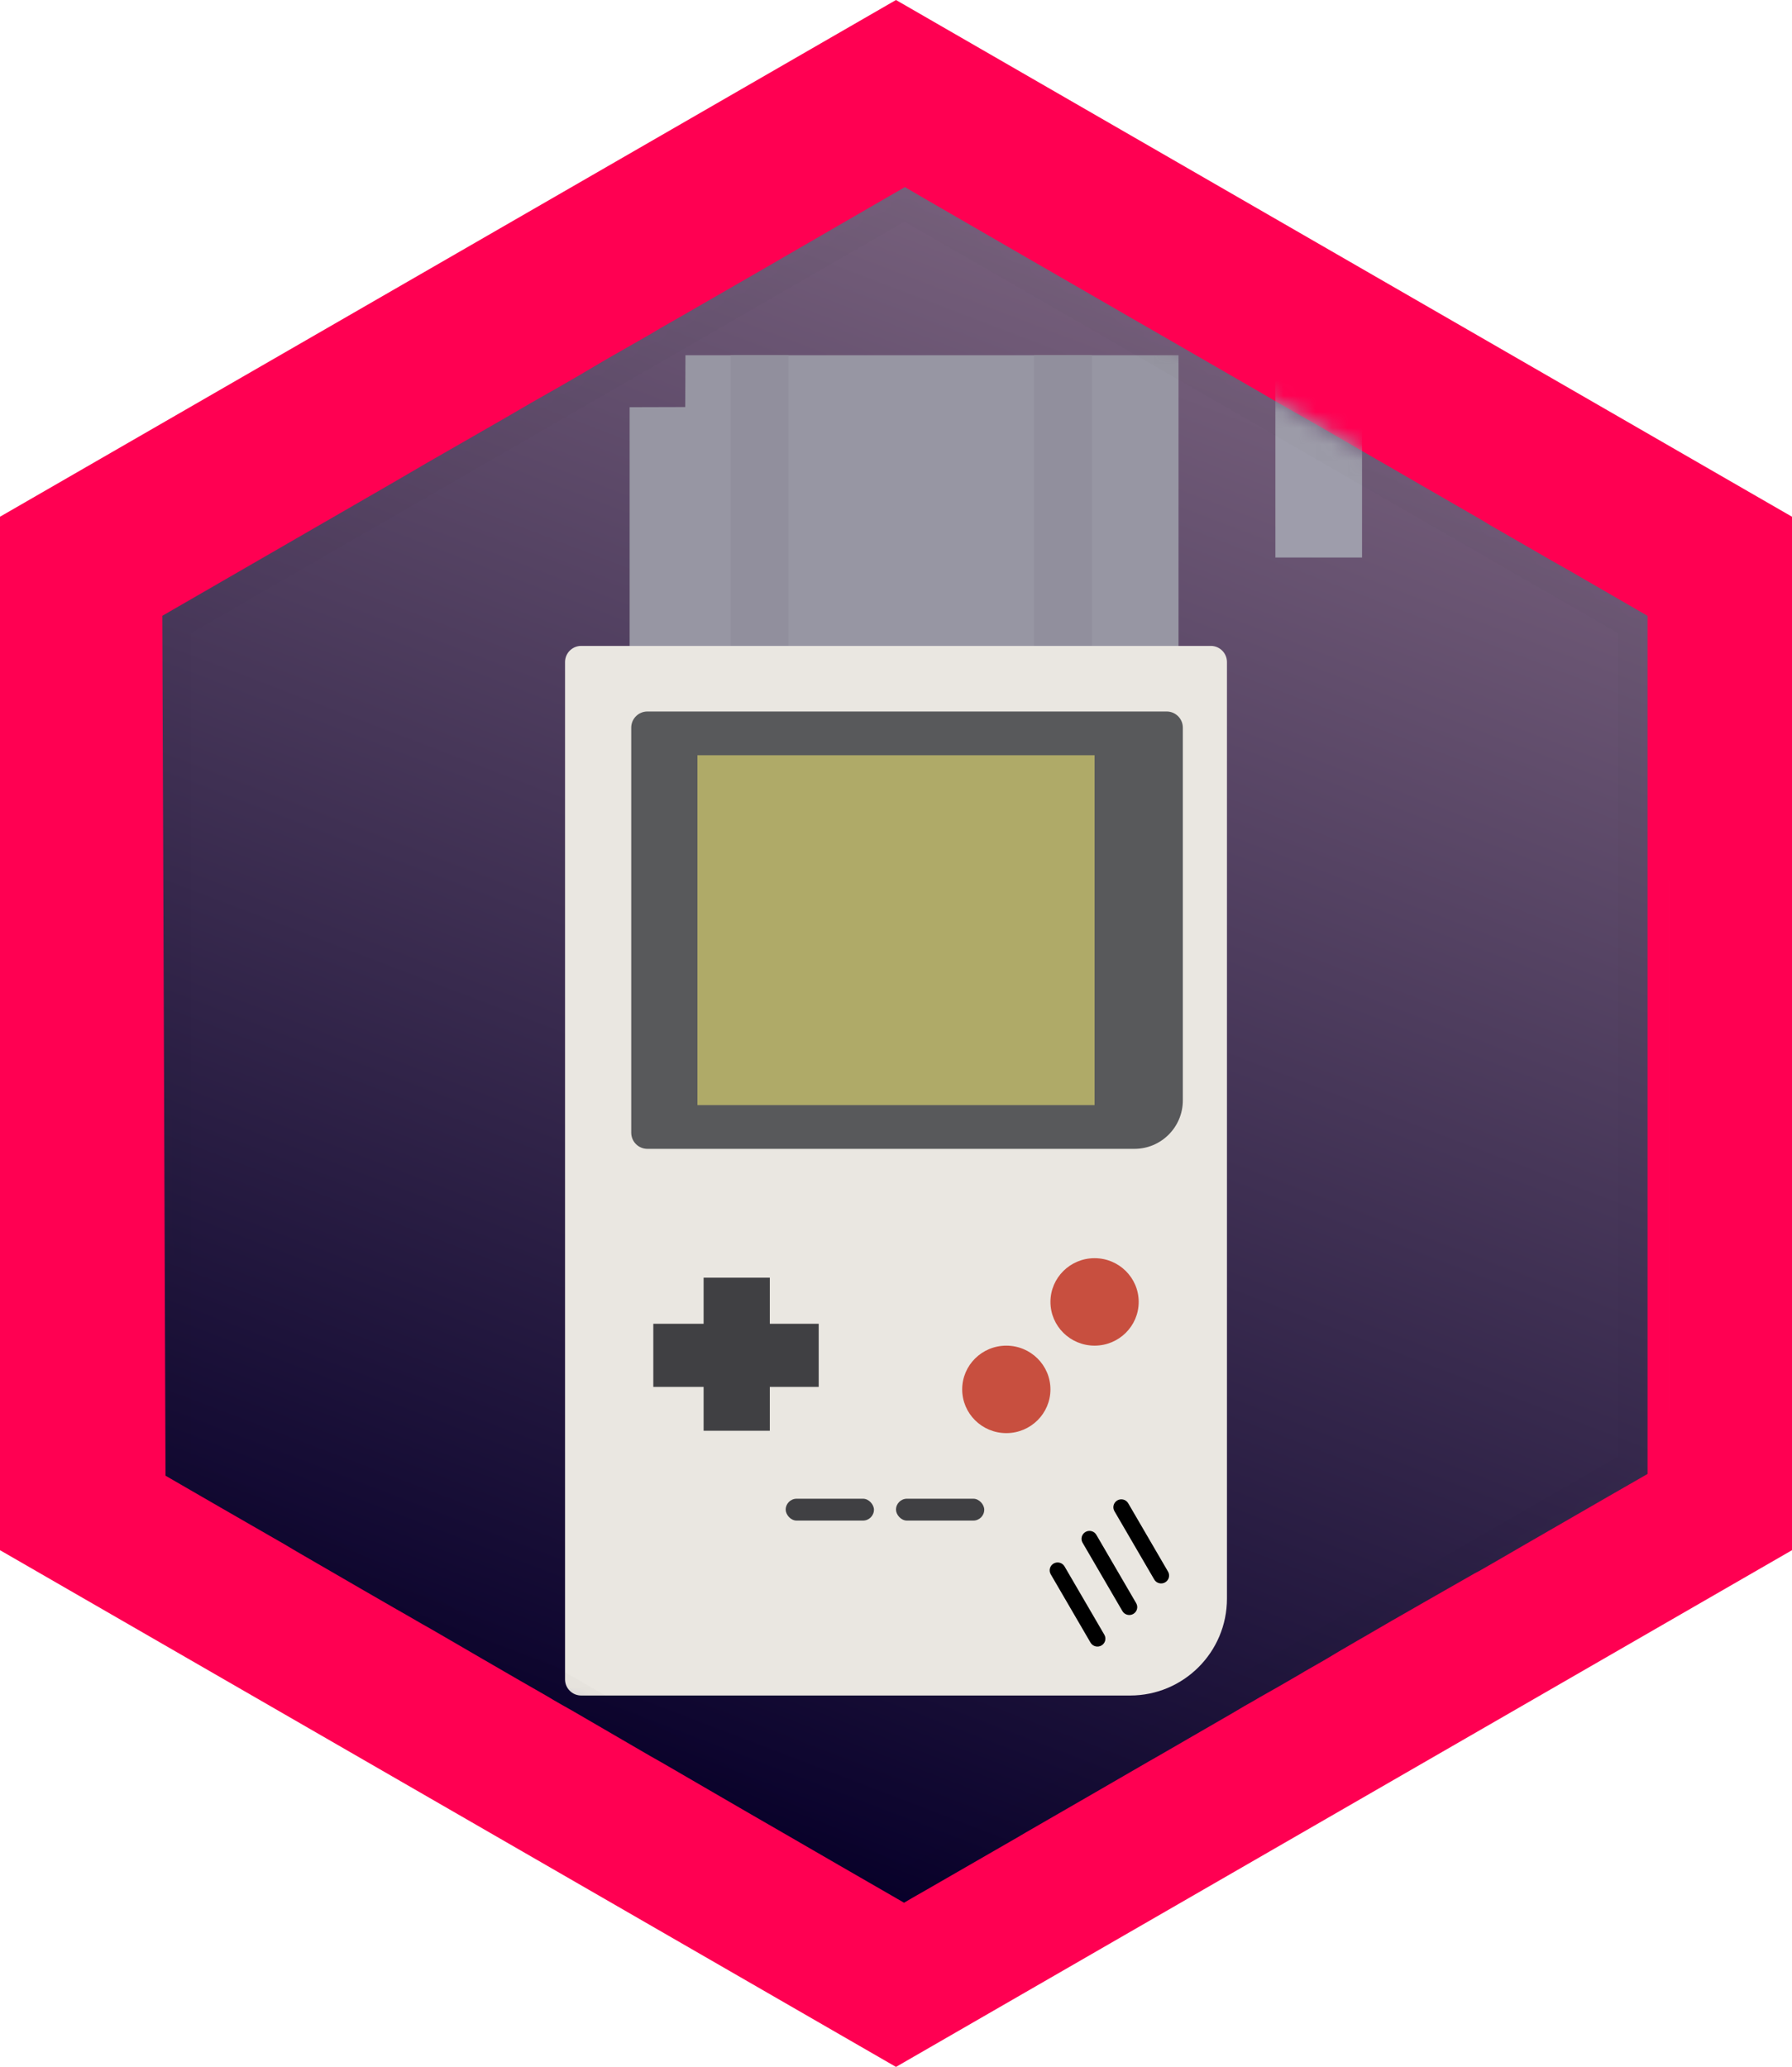 <svg xmlns="http://www.w3.org/2000/svg" xmlns:xlink="http://www.w3.org/1999/xlink" id="el_zUUotVut_" width="111" height="128" version="1.1" viewBox="0 0 111 128"><style>@-webkit-keyframes kf_el_sbKcNluuBxI_an_-YLR8cRRB{0%,33.33%{-webkit-transform:translate(48.428px,49.667px) translate(-48.428px,-49.667px) translate(0,-20px);transform:translate(48.428px,49.667px) translate(-48.428px,-49.667px) translate(0,-20px)}45%{-webkit-transform:translate(48.428px,49.667px) translate(-48.428px,-49.667px) translate(0,0);transform:translate(48.428px,49.667px) translate(-48.428px,-49.667px) translate(0,0)}}@keyframes kf_el_sbKcNluuBxI_an_-YLR8cRRB{0%,33.33%{-webkit-transform:translate(48.428px,49.667px) translate(-48.428px,-49.667px) translate(0,-20px);transform:translate(48.428px,49.667px) translate(-48.428px,-49.667px) translate(0,-20px)}45%{-webkit-transform:translate(48.428px,49.667px) translate(-48.428px,-49.667px) translate(0,0);transform:translate(48.428px,49.667px) translate(-48.428px,-49.667px) translate(0,0)}}@-webkit-keyframes kf_el_sbKcNluuBxI_an_6PTo0haD1{0%,40.83%,90.83%{opacity:0}48.33%,83.33%{opacity:1}}@keyframes kf_el_sbKcNluuBxI_an_6PTo0haD1{0%,40.83%,90.83%{opacity:0}48.33%,83.33%{opacity:1}}@-webkit-keyframes kf_el_pkh-LDxytU0_an_KlNNUHgN4{0%,26.67%,76.67%{opacity:0}31.67%,39.17%,59.17%,71.67%{opacity:1}35%,49.17%{opacity:.5}}@keyframes kf_el_pkh-LDxytU0_an_KlNNUHgN4{0%,26.67%,76.67%{opacity:0}31.67%,39.17%,59.17%,71.67%{opacity:1}35%,49.17%{opacity:.5}}@-webkit-keyframes kf_el_mO_9BmumoUn_an_lrYl-Ww1a{0%,25%,79.17%{opacity:0}29.17%,71.67%{opacity:1}}@keyframes kf_el_mO_9BmumoUn_an_lrYl-Ww1a{0%,25%,79.17%{opacity:0}29.17%,71.67%{opacity:1}}@-webkit-keyframes kf_el_CZq7wlk1s2_an_NMpGIejb3{0%,94.17%{-webkit-transform:translate(39px,22px) translate(-39px,-22px) translate(0,0);transform:translate(39px,22px) translate(-39px,-22px) translate(0,0)}20%,81.67%{-webkit-transform:translate(39px,22px) translate(-39px,-22px) translate(0,16px);transform:translate(39px,22px) translate(-39px,-22px) translate(0,16px)}}@keyframes kf_el_CZq7wlk1s2_an_NMpGIejb3{0%,94.17%{-webkit-transform:translate(39px,22px) translate(-39px,-22px) translate(0,0);transform:translate(39px,22px) translate(-39px,-22px) translate(0,0)}20%,81.67%{-webkit-transform:translate(39px,22px) translate(-39px,-22px) translate(0,16px);transform:translate(39px,22px) translate(-39px,-22px) translate(0,16px)}}#el_zUUotVut_ *{-webkit-animation-duration:4s;animation-duration:4s;-webkit-animation-iteration-count:infinite;animation-iteration-count:infinite;-webkit-animation-timing-function:cubic-bezier(0,0,1,1);animation-timing-function:cubic-bezier(0,0,1,1)}#el_3FfJiqXJit{stroke:none;stroke-width:1;fill:none}#el_aUgLmO9KWL{fill:#ff0052}#el_L-85boAprX{fill:url(#linearGradient-1)}#el_SR1TNqp2si{-webkit-transform:translate(39px,22px);transform:translate(39px,22px)}#el_ZQZrGnx4lG{fill:#9796a3}#el_6epKk7fIc-{fill:#918f9d}#el_L0a5VMLcKx{fill:#9e9dab;-webkit-transform:translate(50px,16px) rotate(-270deg);transform:translate(50px,16px) rotate(-270deg)}#el_kJBabtN8A1{fill:#918f9d}#el_gtfClAfcJH{fill:#9e9dab;-webkit-transform:translate(25.684px,-8.316px) rotate(-270deg);transform:translate(25.684px,-8.316px) rotate(-270deg)}#el_fYB7TJs5xS{fill:#9796a3}#el_tKG5M_Nn4s{fill:#666667}#el_HwvzroC2KT{fill:#e6e6e7}#el_xZLT0JZ1u_U{-webkit-transform:translate(35px,40px);transform:translate(35px,40px)}#el_jJNf_OeuPFV{fill:#eae7e1}#el_3zp9z-nbZtD,#el_cStye1b5TC9{fill:#c84f3f}#el__rxWaXp1BNQ{fill:#58595b}#el_mO_9BmumoUn,#el_pkh-LDxytU0{fill-opacity:.5;fill:red;-webkit-animation-fill-mode:backwards;animation-fill-mode:backwards;opacity:0;-webkit-animation-name:kf_el_mO_9BmumoUn_an_lrYl-Ww1a;animation-name:kf_el_mO_9BmumoUn_an_lrYl-Ww1a;-webkit-animation-timing-function:cubic-bezier(0,0,1,1);animation-timing-function:cubic-bezier(0,0,1,1)}#el_pkh-LDxytU0{-webkit-animation-name:kf_el_pkh-LDxytU0_an_KlNNUHgN4;animation-name:kf_el_pkh-LDxytU0_an_KlNNUHgN4}#el_NtTQqi-gIW5{fill:#afaa68}#el_5EZM8IykdXA,#el_Axj-zvCK0Ju,#el_E0tIszO0P9N,#el_sRUKTLlyvfG{fill:#404043}#el_Cfrfv5d_e6p,#el_GeZG6eG58cE,#el_s2TlfZa4BsL{fill:#000}#el_sbKcNluuBxI{stroke:#414440;-webkit-animation-fill-mode:backwards;animation-fill-mode:backwards;opacity:0;-webkit-animation-name:kf_el_sbKcNluuBxI_an_6PTo0haD1;animation-name:kf_el_sbKcNluuBxI_an_6PTo0haD1;-webkit-animation-timing-function:cubic-bezier(0,0,1,1);animation-timing-function:cubic-bezier(0,0,1,1)}#el_QDrf5OlxAoa{-webkit-transform:translate(48px,49px);transform:translate(48px,49px)}#el_Ga4UH8_1MWI{fill:#000;opacity:.13}#el_mRy8_P_UX1E{fill:#160d35;-webkit-transform:translate(-42.977px,55.213px) rotate(-30deg);transform:translate(-42.977px,55.213px) rotate(-30deg)}#el_CZq7wlk1s2_an_NMpGIejb3,#el_sbKcNluuBxI_an_-YLR8cRRB{-webkit-animation-fill-mode:backwards;animation-fill-mode:backwards;-webkit-transform:translate(39px,22px) translate(-39px,-22px) translate(0,0);transform:translate(39px,22px) translate(-39px,-22px) translate(0,0);-webkit-animation-name:kf_el_CZq7wlk1s2_an_NMpGIejb3;animation-name:kf_el_CZq7wlk1s2_an_NMpGIejb3;-webkit-animation-timing-function:cubic-bezier(0,0,1,1);animation-timing-function:cubic-bezier(0,0,1,1)}#el_sbKcNluuBxI_an_-YLR8cRRB{-webkit-transform:translate(48.428px,49.667px) translate(-48.428px,-49.667px) translate(0,-20px);transform:translate(48.428px,49.667px) translate(-48.428px,-49.667px) translate(0,-20px);-webkit-animation-name:kf_el_sbKcNluuBxI_an_-YLR8cRRB;animation-name:kf_el_sbKcNluuBxI_an_-YLR8cRRB}</style><title>Gameboy</title><desc>Created with Sketch.</desc><defs><linearGradient id="linearGradient-1" x1="20.654%" x2="50%" y1="90.663%" y2="0%"><stop offset="0%" stop-color="#07002A"/><stop offset="100%" stop-color="#77607C"/></linearGradient><path id="path-2" d="M102.053,91.279 L100.953,91.91 L100.623,92.099 L99.613,92.679 L96.472,94.49 L94.342,95.718 L92.703,96.669 L92.232,96.939 L91.622,97.289 L91.352,97.43 L88.113,99.279 L87.293,99.75 L86.243,100.35 L85.022,101.059 L84.522,101.35 L84.101,101.591 L82.951,102.261 L82.081,102.781 L80.821,103.502 L80.471,103.711 L80.211,103.861 L79.241,104.422 L77.99,105.132 L77.7,105.302 L77.33,105.513 L77.08,105.654 L76.37,106.074 L71.75,108.744 L71.12,109.103 L67.559,111.163 L63.519,113.493 L63.079,113.753 L57.369,117.042 L56.808,117.362 L56.478,117.551 L55.999,117.832 L54.579,117.012 L53.728,116.522 L51.959,115.502 L48.43,113.461 L46.319,112.243 L40.96,109.132 L40.271,108.743 L35.553,106 L35.183,105.789 L34.793,105.57 L34.303,105.289 L33.973,105.09 L32.123,104.029 L31.553,103.699 L29.843,102.709 L27.333,101.25 L27.073,101.1 L26.623,100.84 L26.143,100.57 L25.243,100.049 L24.423,99.58 L23.833,99.24 L22.563,98.509 C22.556,98.502 21.93,98.139 20.683,97.419 L19.663,96.829 L18.333,96.058 L17.613,95.628 L17.263,95.428 C17.263,95.428 17.17,95.375 16.983,95.268 L13.663,93.358 L10.253,91.387 L10.053,38.137 L24.383,29.867 L26.373,28.707 L31.303,25.877 L32.883,24.957 L34.713,23.917 L35.492,23.467 L35.873,23.247 L36.312,22.987 L37.413,22.337 L37.934,22.037 L40.213,20.737 L40.902,20.327 L42.302,19.527 L48.083,16.197 L48.543,15.927 L54.613,12.417 L56.052,11.587 L57.113,12.207 L63.602,15.957 L66.203,17.457 L70.153,19.737 L71.493,20.507 L78.133,24.337 L79.173,24.947 L81.473,26.257 L82.343,26.757 L83.864,27.637 L85.233,28.427 L86.034,28.887 L87.934,29.987 L91.714,32.167 L92.014,32.347 L92.274,32.507 L92.674,32.737 L93.594,33.267 L94.134,33.577 L96.074,34.697 L96.853,35.137 L97.293,35.387 L99.232,36.507 L102.053,38.139 L102.053,91.279 Z"/></defs><g id="el_3FfJiqXJit" fill-rule="evenodd"><g id="el_APQx1xHw4X"><polygon id="el_aUgLmO9KWL" fill-rule="nonzero" points="111 96 55.499 128 0 96 0 32 55.499 0 111 32"/><mask id="mask-3" fill="#fff"><use xlink:href="#path-2"/></mask><use id="el_L-85boAprX" fill-rule="nonzero" xlink:href="#path-2"/><g id="el_CZq7wlk1s2_an_NMpGIejb3" data-animator-group="true" data-animator-type="0"><g id="el_CZq7wlk1s2" fill-rule="nonzero" mask="url(#mask-3)"><g id="el_SR1TNqp2si"><polygon id="el_ZQZrGnx4lG" points="3.458 0 34 0 34 35.605 0 35.605 0 3.217 3.444 3.207"/><rect id="el_6epKk7fIc-" width="3.579" height="30.395" x="6.263" y="0"/><rect id="el_L0a5VMLcKx" width="5.368" height="33" x="14.316" y="16.5"/><rect id="el_kJBabtN8A1" width="3.579" height="30.395" x="25.053" y="0"/><rect id="el_gtfClAfcJH" width="5.368" height="24.316" x="14.316" y="-3.474"/><ellipse id="el_fYB7TJs5xS" cx="17" cy="8.684" rx="1" ry="1"/><ellipse id="el_tKG5M_Nn4s" cx="17.895" cy="25.184" rx="1.789" ry="1.737"/><ellipse id="el_HwvzroC2KT" cx="17.895" cy="25.184" rx="1" ry="1"/></g></g></g><g id="el_trLdmF9MGk" fill-rule="nonzero" mask="url(#mask-3)"><g id="el_xZLT0JZ1u_U"><path id="el_jJNf_OeuPFV" d="M1,0 L40,0 C40.552,-4.02567223e-15 41,0.448 41,1 L41,59 C41,62.314 38.314,65 35,65 L1,65 C0.448,65 6.76353751e-17,64.552 0,64 L0,1 C-6.76353751e-17,0.448 0.448,1.01453063e-16 1,0 Z"/><ellipse id="el_cStye1b5TC9" cx="27.333" cy="46.042" rx="2.733" ry="2.708"/><ellipse id="el_3zp9z-nbZtD" cx="32.8" cy="40.625" rx="2.733" ry="2.708"/><path id="el__rxWaXp1BNQ" d="M5.1,4.062 L37.267,4.062 C37.819,4.062 38.267,4.51 38.267,5.062 L38.267,28.146 C38.267,29.803 36.924,31.146 35.267,31.146 L5.1,31.146 C4.548,31.146 4.1,30.698 4.1,30.146 L4.1,5.062 C4.1,4.51 4.548,4.062 5.1,4.062 Z"/><ellipse id="el_mO_9BmumoUn" cx="6.025" cy="12.016" rx="1.025" ry="1.016"/><ellipse id="el_pkh-LDxytU0" cx="6" cy="11.982" rx="2" ry="1.982"/><rect id="el_NtTQqi-gIW5" width="24.6" height="21.667" x="8.2" y="6.771"/><rect id="el_sRUKTLlyvfG" width="4.1" height="9.479" x="8.583" y="39.124"/><polygon id="el_5EZM8IykdXA" points="15.712 41.979 15.712 45.888 5.467 45.888 5.467 41.979"/><rect id="el_Axj-zvCK0Ju" width="5.467" height="1.354" x="13.667" y="52.813" rx=".677"/><rect id="el_E0tIszO0P9N" width="5.467" height="1.354" x="20.5" y="52.813" rx=".677"/><path id="el_s2TlfZa4BsL" d="M30.939,57.004 L33.405,61.236 C33.541,61.47 33.46,61.769 33.224,61.904 C32.988,62.039 32.687,61.959 32.55,61.725 L30.085,57.493 C29.948,57.259 30.029,56.96 30.265,56.825 C30.501,56.69 30.803,56.771 30.939,57.004 Z"/><path id="el_Cfrfv5d_e6p" d="M32.911,55.05 L35.377,59.282 C35.513,59.515 35.433,59.814 35.197,59.949 C34.961,60.084 34.659,60.004 34.523,59.77 L32.057,55.538 C31.921,55.305 32.002,55.006 32.238,54.871 C32.474,54.736 32.775,54.816 32.911,55.05 Z"/><path id="el_GeZG6eG58cE" d="M34.884,53.095 L37.35,57.327 C37.486,57.561 37.405,57.859 37.169,57.994 C36.934,58.129 36.632,58.049 36.496,57.816 L34.03,53.584 C33.894,53.35 33.975,53.051 34.21,52.916 C34.446,52.781 34.748,52.861 34.884,53.095 Z"/></g></g><g id="el_sbKcNluuBxI_an_-YLR8cRRB" data-animator-group="true" data-animator-type="0"><g id="el_sbKcNluuBxI" fill-rule="nonzero" mask="url(#mask-3)"><g id="el_QDrf5OlxAoa"><polygon id="el_NBWZUJRXjEF" points=".439 .667 2.83 13.04 14.692 15.386 12.399 3.242"/><polyline id="el_-TQVjvlCG0H" points=".428 .714 5.503 5.9 6.229 9.678 9.75 10.222"/><polyline id="el_172Zym4TTdo" points="14.761 15.327 9.688 10.232 9.077 6.593 5.501 5.862"/><polyline id="el_0wduqsod4IJ" points="7.507 2.284 14.939 .745 13.413 7.939"/><polyline id="el_mBM6dmh11zE" points="1.971 8.728 .444 15.368 7.391 14.06"/><path id="el_y1FiVQ_ZHaX" d="M2.901,12.983 L0.577,15.341"/><path id="el_lqu-2S5FBvf" d="M14.882,0.816 L12.3,3.243"/></g></g></g><path id="el_Ga4UH8_1MWI" fill-rule="nonzero" d="M56.024,11.579 L9.954,38.139 L9.954,91.259 L32.854,104.458 L34.504,105.419 L50.275,114.509 L55.795,117.689 L56.025,117.82 L56.714,117.42 L72.024,108.6 L77.615,105.379 L78.804,104.69 L102.104,91.26 L102.104,38.14 L56.024,11.579 Z M100.233,90.189 L78.803,102.539 L77.163,103.49 L70.583,107.279 L56.023,115.679 L51.333,112.978 L34.543,103.298 L32.633,102.198 L11.813,90.188 L11.813,39.218 L56.023,13.728 L100.232,39.218 L100.232,90.189 L100.233,90.189 Z" mask="url(#mask-3)"/></g><path id="el_mRy8_P_UX1E" d="M63.456,109.068 L65.193,109.068 L65.193,110.024 L62.464,110.024 L62.464,105.681 L65.162,105.681 L65.162,106.636 L63.456,106.636 L63.456,107.356 L65.007,107.356 L65.007,108.299 L63.456,108.299 L63.456,109.068 Z M67.538,107.815 L66.899,107.815 L66.899,108.913 C66.899,109.18 67.129,109.205 67.538,109.18 L67.538,110.024 C66.322,110.148 65.969,109.782 65.969,108.913 L65.969,107.815 L65.473,107.815 L65.473,106.922 L65.969,106.922 L65.969,106.332 L66.899,106.053 L66.899,106.922 L67.538,106.922 L67.538,107.815 Z M69.883,106.835 C70.51,106.835 71.043,107.282 71.043,108.119 L71.043,110.024 L70.113,110.024 L70.113,108.256 C70.113,107.871 69.871,107.691 69.573,107.691 C69.232,107.691 68.996,107.89 68.996,108.33 L68.996,110.024 L68.066,110.024 L68.066,105.681 L68.996,105.681 L68.996,107.213 C69.164,106.984 69.474,106.835 69.883,106.835 Z M72.513,108.845 C72.631,109.167 72.917,109.279 73.258,109.279 C73.512,109.279 73.729,109.18 73.853,109.043 L74.598,109.471 C74.294,109.893 73.835,110.11 73.245,110.11 C72.185,110.11 71.527,109.397 71.527,108.473 C71.527,107.548 72.197,106.835 73.177,106.835 C74.083,106.835 74.753,107.536 74.753,108.473 C74.753,108.603 74.741,108.727 74.716,108.845 L72.513,108.845 Z M72.495,108.15 L73.829,108.15 C73.729,107.79 73.45,107.66 73.171,107.66 C72.817,107.66 72.582,107.834 72.495,108.15 Z M76.211,107.474 C76.335,107.058 76.75,106.86 77.141,106.86 L77.141,107.914 C76.757,107.852 76.211,108.007 76.211,108.622 L76.211,110.024 L75.28,110.024 L75.28,106.922 L76.211,106.922 L76.211,107.474 Z M78.314,108.845 C78.432,109.167 78.717,109.279 79.058,109.279 C79.312,109.279 79.53,109.18 79.654,109.043 L80.398,109.471 C80.094,109.893 79.635,110.11 79.046,110.11 C77.985,110.11 77.327,109.397 77.327,108.473 C77.327,107.548 77.997,106.835 78.977,106.835 C79.883,106.835 80.553,107.536 80.553,108.473 C80.553,108.603 80.541,108.727 80.516,108.845 L78.314,108.845 Z M78.295,108.15 L79.629,108.15 C79.53,107.79 79.25,107.66 78.971,107.66 C78.618,107.66 78.382,107.834 78.295,108.15 Z M83.301,106.922 L84.232,106.922 L84.232,110.024 L83.301,110.024 L83.301,109.732 C83.097,109.968 82.793,110.11 82.377,110.11 C81.564,110.11 80.894,109.397 80.894,108.473 C80.894,107.548 81.564,106.835 82.377,106.835 C82.793,106.835 83.097,106.978 83.301,107.213 L83.301,106.922 Z M82.563,109.229 C82.991,109.229 83.301,108.938 83.301,108.473 C83.301,108.007 82.991,107.716 82.563,107.716 C82.135,107.716 81.825,108.007 81.825,108.473 C81.825,108.938 82.135,109.229 82.563,109.229 Z M84.914,110.024 L84.914,105.495 L85.845,105.495 L85.845,110.024 L84.914,110.024 Z M87.873,110.024 L87.873,109.304 L89.331,107.79 C89.585,107.53 89.771,107.275 89.771,107.021 C89.771,106.748 89.598,106.562 89.306,106.562 C89.002,106.562 88.785,106.761 88.667,107.033 L87.83,106.543 C88.109,105.898 88.692,105.594 89.294,105.594 C90.069,105.594 90.764,106.103 90.764,106.978 C90.764,107.499 90.485,107.945 90.088,108.342 L89.368,109.068 L90.826,109.068 L90.826,110.024 L87.873,110.024 Z M92.935,110.11 C91.812,110.11 91.167,109.192 91.167,107.852 C91.167,106.512 91.812,105.594 92.935,105.594 C94.058,105.594 94.703,106.512 94.703,107.852 C94.703,109.192 94.058,110.11 92.935,110.11 Z M92.935,109.143 C93.456,109.143 93.711,108.69 93.711,107.852 C93.711,107.015 93.456,106.562 92.935,106.562 C92.414,106.562 92.16,107.015 92.16,107.852 C92.16,108.69 92.414,109.143 92.935,109.143 Z M95.962,105.681 L96.831,105.681 L96.831,110.024 L95.838,110.024 L95.838,106.73 L95.069,106.94 L94.827,106.091 L95.962,105.681 Z M100.615,107.127 C100.615,107.462 100.522,107.765 100.361,108.007 L99.033,110.024 L97.892,110.024 L98.835,108.653 C97.972,108.584 97.389,107.97 97.389,107.127 C97.389,106.227 98.047,105.594 99.002,105.594 C99.964,105.594 100.615,106.227 100.615,107.127 Z M98.382,107.127 C98.382,107.505 98.673,107.728 99.002,107.728 C99.337,107.728 99.622,107.511 99.622,107.127 C99.622,106.742 99.337,106.525 99.002,106.525 C98.673,106.525 98.382,106.748 98.382,107.127 Z"/></g></svg>